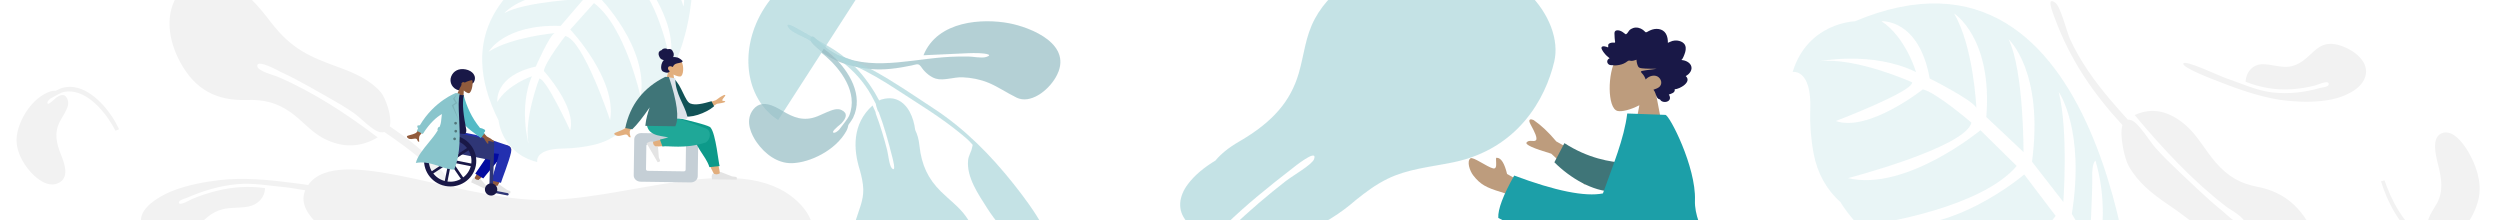 <svg width="1440" height="127" viewBox="0 0 1440 127" fill="none" xmlns="http://www.w3.org/2000/svg">
<rect x="0" y="0" width="1440" height="127" fill="#808080" stroke="none"/>
<g clip-path="url(#clip0)">
<rect width="1440" height="127" fill="white"/>
<path fill-rule="evenodd" clip-rule="evenodd" d="M176.086 109.022C189.912 80.681 259.331 113.855 309.342 115.169C359.354 116.483 425.605 85.888 458.516 115.275C491.427 144.661 440.219 186.89 351.53 179.428C262.841 171.965 162.26 137.363 176.086 109.022Z" fill="#F2F2F2"/>
<g opacity="0.7">
<path opacity="0.7" fill-rule="evenodd" clip-rule="evenodd" d="M824.498 -23.633C789.921 -21.992 767.723 -8.343 757.39 10.748C751.821 21.036 751.181 31.604 748.086 42.178C743.432 58.084 733.414 70.139 713.837 81.471C707.773 84.981 703.304 88.584 700.129 92.44C693.823 96.289 688.334 100.645 684.301 105.97C679.15 112.771 677.692 120.932 683.639 127.712C685.239 129.535 689.228 133.194 693.362 134.856C677.883 154.578 669.371 176.178 670.33 197.75C670.911 210.771 671.973 223.799 673.214 236.804C673.547 240.296 675.448 246.063 678.303 240.207C680.916 234.849 677.639 226.44 677.336 220.844C675.86 193.581 674.6 168.792 693.359 143.321C695.327 140.651 697.414 138.002 699.585 135.376C699.713 135.331 699.832 135.278 699.951 135.226C700.033 135.264 700.109 135.305 700.192 135.343C700.33 135.195 700.521 135.019 700.742 134.822C701.365 134.437 701.909 133.951 702.427 133.409C704.09 132.03 705.974 130.408 705.984 129.521C705.984 129.515 705.978 129.504 705.978 129.496C717.591 118.156 730.893 107.44 744.48 96.933C744.379 97.01 759.219 84.922 756.925 91.607C755.819 94.829 744.903 100.963 740.494 104.375C730.742 111.965 719.289 121.584 709.773 130.885C708.493 131.325 706.684 133.486 705.375 135.097C704.653 135.912 703.978 136.734 703.316 137.451C737.037 144.115 763.267 130.691 781.153 115.077C781.175 115.058 781.194 115.039 781.214 115.021C786.658 110.707 792.233 106.422 799.199 103.012C810.82 97.32 823.266 96.316 836.968 93.515C874.335 85.878 890.222 56.908 895.267 35.413C900.961 11.162 873.114 -26.024 824.498 -23.633Z" fill="#89C5CC"/>
</g>
<g opacity="0.7">
<path opacity="0.7" fill-rule="evenodd" clip-rule="evenodd" d="M608.075 44.606C603.333 52.706 593.227 59.99 585.571 56.244C580.008 53.522 574.975 50.009 569.204 47.626C564.592 45.722 559.602 44.768 554.438 44.526C549.473 44.292 543.593 46.658 539.004 45.3C536.079 44.435 532.879 41.801 531.115 39.255C528.969 36.16 528.786 36.952 524.778 37.778C516.924 39.398 509.25 40.468 501.568 39.77C490.501 38.765 478.999 35.368 470.978 27.921C469.959 26.975 465.988 24.071 466.929 21.977C467.98 19.639 469.698 22.158 470.388 22.763C474.786 26.625 478.623 30.011 484.129 32.323C505.37 41.243 528.552 32.872 551.649 32.58C552.864 32.529 555.654 32.566 557.522 32.545C560.473 32.514 565.297 33.679 568.024 32.819C573.161 31.2 565.284 30.655 563.737 30.618C561.78 30.572 559.679 30.553 557.883 30.64C549.587 30.988 540.468 31.468 531.912 31.834C540.1 11.668 566.205 10.58 581.112 13.363C593.393 15.655 619.183 25.552 608.075 44.606Z" fill="#69A1AC"/>
<path opacity="0.7" fill-rule="evenodd" clip-rule="evenodd" d="M558.012 161.88C565.639 148.145 563.873 135.031 556.314 124.583C552.24 118.952 546.807 115.104 541.975 110.318C534.705 103.12 530.79 95.192 529.605 83.867C529.238 80.359 528.43 77.427 527.171 74.902C526.684 71.187 525.729 67.61 523.903 64.257C521.571 59.974 517.613 56.636 512.565 56.589C511.208 56.577 508.292 56.849 506.397 57.858C499.768 45.233 490.434 34.623 478.788 27.631C471.758 23.411 464.606 19.373 457.422 15.41C455.493 14.346 451.975 13.104 454.372 16.189C456.563 19.012 461.817 20.631 464.851 22.424C479.635 31.16 493.056 39.134 501.921 54.97C502.849 56.63 503.738 58.328 504.594 60.051C504.585 60.116 504.585 60.179 504.583 60.242C504.542 60.26 504.502 60.275 504.462 60.294C504.506 60.397 504.552 60.53 504.602 60.681C504.653 61.05 504.776 61.423 504.936 61.805C505.257 62.91 505.652 64.18 506.118 64.487C506.122 64.489 506.129 64.49 506.133 64.493C509.278 72.786 511.678 81.509 513.898 90.27C513.882 90.205 516.63 99.982 513.658 96.828C512.225 95.308 511.662 89.056 510.941 86.213C509.322 79.908 507.048 72.263 504.466 65.465C504.547 64.827 503.849 63.401 503.319 62.353C503.065 61.8 502.796 61.262 502.579 60.765C490.769 71.342 491.426 85.915 495.29 98.056C495.295 98.07 495.3 98.084 495.305 98.098C496.25 101.644 497.146 105.229 497.238 109.047C497.394 115.416 494.867 120.501 492.982 126.677C487.842 143.521 499.262 159.455 509.393 168.708C520.821 179.149 547.333 181.22 558.012 161.88Z" fill="#89C5CC"/>
<path opacity="0.7" fill-rule="evenodd" clip-rule="evenodd" d="M610.715 159.015C607.748 137.957 595.75 120.971 583.845 105.973C570.549 89.22 555.727 74.26 538.125 62.703C526.56 55.11 515.106 47.186 502.966 40.515C498.655 38.146 494.203 35.977 489.616 34.133C489.238 33.982 478.993 29.869 480.029 32.923C480.618 34.66 490.644 37.211 492.151 37.888C500.642 41.699 508.608 46.449 516.36 51.528C529.124 59.891 542.175 67.663 553.943 77.466C555.701 78.93 557.585 80.406 559.1 82.155C560.71 84.014 560.32 82.717 559.889 85.111C559.47 87.437 557.9 89.633 557.631 92.153C556.565 102.15 563.838 112.304 568.305 119.439C573.413 127.598 579.877 134.723 586.509 141.361C591.382 146.237 596.446 150.742 601.862 154.936C603.569 156.258 605.454 157.486 606.955 159.06C607.36 159.485 607.836 160.609 608.274 160.862C609.202 161.397 610.151 161.085 610.941 161.518C610.883 160.679 610.808 159.845 610.715 159.015Z" fill="#89C5CC"/>
<path opacity="0.7" fill-rule="evenodd" clip-rule="evenodd" d="M502.543 -15.121C483.215 -27.583 455.381 -18.817 440.374 4.458C425.366 27.733 428.869 56.703 448.197 69.165" fill="#89C5CC"/>
<path opacity="0.7" fill-rule="evenodd" clip-rule="evenodd" d="M487.389 75.66C481.302 86.502 466.805 93.644 456.289 93.987C447.811 94.263 440.553 88.615 435.939 82.094C432.851 77.728 429.266 70.233 433.145 64.09C437.998 56.405 446.076 61.092 450.754 63.899C456.974 67.632 462.88 70.127 470.762 67.023C471.734 66.64 472.697 66.2 473.66 65.76C474.515 65.37 475.369 64.98 476.231 64.629C476.368 64.573 476.507 64.516 476.645 64.46C479.39 63.335 482.273 62.155 484.794 63.41C488.447 65.229 487.567 67.941 484.653 71.071C484.558 71.172 484.261 71.419 483.857 71.755C482.123 73.195 478.423 76.268 480.344 76.474C481.068 76.551 482.148 75.828 483.289 74.771C485.696 71.686 488.559 68.001 489.078 66.745C494.685 53.201 483.786 39.491 475.735 32.526C474.866 31.775 473.977 31.047 473.078 30.332L474.514 28.105C476.734 29.756 478.919 31.453 480.912 33.399C488.535 40.844 497.821 54.739 491.346 67.907C491.107 68.393 490.045 70.062 488.648 72.012C488.476 73.252 488.054 74.494 487.389 75.66Z" fill="#69A1AC"/>
</g>
<path fill-rule="evenodd" clip-rule="evenodd" d="M953.782 53.725C957.575 49.851 960.222 45.031 960.008 39.515C959.394 23.621 935.682 26.255 930.804 34.088C925.927 41.922 925.737 62.235 931.615 63.879C933.959 64.535 939.047 63.321 944.278 60.615L940.289 81.797L959.291 82.485L953.782 53.725Z" fill="#BD9C7D"/>
<path fill-rule="evenodd" clip-rule="evenodd" d="M968.484 34.539C969.118 33.992 969.482 33.192 969.8 32.431C970.129 31.641 970.451 30.843 970.681 30.016C971.14 28.364 971.213 26.449 969.99 25.109C969.008 24.035 967.496 23.514 966.089 23.362C965.152 23.261 964.182 23.349 963.271 23.593C962.367 23.836 961.576 24.356 960.697 24.665C960.729 22.868 960.469 20.978 959.551 19.41C958.667 17.901 957.203 17.019 955.51 16.739C953.772 16.451 952.035 16.77 950.443 17.505C950.044 17.689 949.649 17.882 949.27 18.103C948.952 18.289 948.62 18.514 948.253 18.581C947.843 18.655 947.65 18.428 947.396 18.141C947.098 17.805 946.76 17.506 946.4 17.239C944.808 16.057 942.683 15.518 940.768 16.122C939.885 16.401 939.019 16.897 938.401 17.601C937.851 18.228 937.438 19.24 936.694 19.665C936.379 19.845 936.17 19.583 935.896 19.386C935.484 19.089 935.093 18.764 934.675 18.475C934.089 18.069 933.45 17.758 932.76 17.582C931.749 17.325 930.34 17.325 930.004 18.563C929.877 19.027 929.943 19.532 929.961 20.005C929.986 20.655 930.013 21.306 930.05 21.955C930.078 22.449 930.119 22.926 930.2 23.412C930.244 23.671 930.392 24.157 930.265 24.41C930.106 24.727 929.432 24.52 929.141 24.52C928.566 24.522 927.986 24.595 927.447 24.805C927.029 24.968 926.587 25.214 926.397 25.649C926.281 25.916 926.299 26.196 926.339 26.476C926.387 26.813 926.312 26.988 926.254 27.324C925.496 26.941 922.852 26.055 922.469 27.335C922.342 27.762 922.579 28.258 922.761 28.628C923.079 29.277 923.505 29.875 923.942 30.447C924.854 31.639 925.956 32.679 927.15 33.577C925.693 34.122 925.255 35.869 926.459 36.963C926.991 37.446 927.725 37.576 928.418 37.572C928.672 37.57 929.041 37.492 929.238 37.541C929.345 37.567 929.457 37.656 929.605 37.671C930.579 37.769 931.69 37.588 932.652 37.42C934.366 37.12 936.004 36.425 937.361 35.324C937.709 35.042 937.994 34.882 938.448 34.903C938.846 34.921 939.232 35.037 939.63 35.061C940.681 35.124 941.647 34.678 942.635 34.393C942.65 35.63 942.977 37.003 943.476 38.133C943.884 39.055 944.798 39.219 945.699 39.332C948.578 39.691 951.487 39.512 954.38 39.62C951.558 40.111 948.656 40.25 945.856 40.846C944.59 41.116 945.52 41.941 946.036 42.509C946.887 43.444 947.503 44.586 947.915 45.781C949.346 44.161 951.806 43.148 953.932 43.739C956.282 44.391 957.842 47.45 956.248 49.55C955.323 50.769 953.717 51.195 952.376 51.685C953.371 52.725 953.566 54.215 954.142 55.486C954.426 56.112 954.83 56.824 955.507 57.063C955.758 57.151 956.054 57.169 956.247 57.37C956.486 57.618 956.535 57.887 956.844 58.104C958.076 58.97 960.049 58.978 961.205 57.948C962.251 57.016 962.044 55.475 961.235 54.462C962.598 53.987 965.071 53.401 964.608 51.423C967.527 51.347 974.759 47.184 970.967 43.814C973.153 42.757 975.225 40.056 973.935 37.562C972.942 35.642 970.505 34.712 968.484 34.539Z" fill="#191847"/>
<path fill-rule="evenodd" clip-rule="evenodd" d="M923.395 96.538L896.424 81.463C892.038 76.221 887.678 72.115 883.345 69.145C882.008 68.567 879.65 68.161 881.733 71.921C883.816 75.682 885.827 79.724 884.657 80.817C883.487 81.91 880.728 80.224 879.313 82.059C878.37 83.283 883.108 85.441 893.529 88.534L912.878 106.36L923.395 96.538ZM879.925 106.86L868.079 100.219C866.603 94.129 864.688 91.022 862.334 90.899C860.553 90.046 863.429 97.778 860.022 96.993C856.616 96.209 848.454 90.08 846.969 91.211C844.771 92.883 846.48 98.325 848.625 101.079C852.635 106.226 856.043 108.06 864.538 110.608C868.98 111.94 873.743 114.46 878.827 118.167L879.925 106.86Z" fill="#BD9C7D"/>
<path fill-rule="evenodd" clip-rule="evenodd" d="M936.892 93.886C927.27 93.442 914.503 91.076 901.102 82.447L895.317 93.473C904.446 102.586 917.469 110.273 929.094 110.388C938.256 110.479 943.309 100.291 936.892 93.886Z" fill="#3F7578"/>
<path fill-rule="evenodd" clip-rule="evenodd" d="M923.279 111.411C912.974 113.426 895.94 109.994 872.177 101.116C865.793 112.447 862.737 120.579 863.009 125.513C883.278 136.343 900.8 141.479 915.36 142.303C914.604 150.374 915.378 158.108 918.658 165.268C925.402 179.988 968.442 168.14 982.655 171.293C992.6 144.395 975.676 132.704 976.293 115.285C976.968 96.209 961.658 66.255 959.249 66.168L937.282 65.372C935.542 79.897 928.86 95.731 923.279 111.411Z" fill="#1C9FA8"/>
<g clip-path="url(#clip1)">
<path fill-rule="evenodd" clip-rule="evenodd" d="M219.386 53.191C213.16 45.949 204.184 42.049 195.209 38.797C177.739 32.468 167.937 28.124 156.142 12.939C149.206 4.008 141.964 -5.503 130.554 -9.236C122.246 -11.955 109.961 -11.955 103.548 -4.684C94.209 7.728 97.137 23.685 103.987 36.152C112.477 51.605 124.624 58.156 142.292 57.586C152.246 57.263 159.806 59.237 167.739 64.935C174.084 69.49 179.554 76.26 186.6 79.832C197.134 85.171 207.421 85.132 217.538 79.134C199.892 65.782 180.485 52.991 159.935 44.201C157.967 43.275 147.693 40.911 148.17 37.684C148.696 34.129 161.252 41.223 161.168 41.184C167.222 43.929 173.092 47.09 178.913 50.327C178.905 50.336 178.895 50.343 178.887 50.352C184.873 53.668 190.859 57.07 196.801 60.566C199.244 62.075 201.659 63.629 204.035 65.265C207.522 67.665 214.828 75.593 219.086 76.159C219.996 76.279 220.77 76.233 221.439 76.063C225.309 78.689 229.128 81.37 232.856 84.142C242.592 91.383 251.769 99.503 258.658 109.444C260.668 112.346 265.334 124.43 268.588 125.748C274.539 128.16 269.845 120.602 268.547 118.269C257.79 98.957 242.803 85.011 224.491 72.766C226.051 67.087 221.909 56.125 219.386 53.191Z" fill="#F2F2F2"/>
<path fill-rule="evenodd" clip-rule="evenodd" d="M81.675 124.067C83.921 117.259 94.062 111.901 100.626 109.465C108.749 106.451 117.709 104.787 126.234 103.77C140.277 102.095 155.277 103.614 169.052 105.404C170.712 105.62 191.034 107.981 190.301 110.247C189.575 112.492 168.792 108.242 164.403 107.857C155.035 107.034 145.976 105.192 136.43 106.096C126.545 107.031 116.89 109.874 107.798 113.881C106.631 114.395 102.475 115.258 103.106 116.953C103.724 118.609 109.681 115.041 110.8 114.57C115.421 112.628 120.231 111.048 125.098 109.858C134.218 107.626 143.453 107.066 152.639 108.351C152.555 113.748 148.582 117.932 142.984 119C138.146 119.924 132.802 119.365 128.177 120.53C124.992 121.332 122.132 122.902 119.59 124.949C112.885 130.35 110.361 136.584 100.684 137.171C93.097 137.631 78.453 133.855 81.675 124.067Z" fill="#F2F2F2"/>
<path fill-rule="evenodd" clip-rule="evenodd" d="M66.536 75.315L68.602 74.425C67.376 71.977 66.108 69.552 64.596 67.26C58.928 58.67 47.848 47.241 35.805 50.637C35.361 50.762 33.811 51.418 31.983 52.328C30.893 52.241 29.776 52.385 28.701 52.771C18.71 56.271 11.069 68.346 9.712 78.072C8.618 85.914 12.769 93.804 17.943 99.406C21.408 103.156 27.528 107.995 33.232 105.611C40.368 102.629 37.13 94.167 35.175 89.248C32.575 82.707 31.012 76.707 34.492 69.987C35.304 68.421 36.285 66.929 37.115 65.372C38.415 62.934 39.907 60.369 39.034 57.639C37.829 53.873 35.395 54.15 32.394 56.239C31.882 56.594 27.267 61.428 27.286 59.17C27.292 58.48 28.027 57.62 29.056 56.768C31.967 55.143 35.443 53.214 36.582 52.982C48.862 50.469 59.617 63.365 64.829 72.257C65.419 73.263 65.984 74.285 66.536 75.315L66.536 75.315Z" fill="#F2F2F2"/>
</g>
<path opacity="0.1" d="M401.296 -48.344C401.296 -48.344 237.253 -29.904 287.187 69.414C287.187 69.414 288.862 88.214 309.469 93.34C309.469 93.34 307.465 85.689 324.595 85.548C330.652 85.446 336.614 84.706 342.359 83.342C350.133 81.522 356.813 77.436 361.382 71.706V71.706C361.382 71.706 401.638 47.054 398.984 -23.154C398.984 -23.154 407.621 -40.018 405.963 -43.704L381.887 -28.574C381.887 -28.574 396.562 -12.321 393.715 3.712C393.715 3.712 383.194 -28.105 378.18 -26.461C377.166 -26.124 365.889 -17.898 365.889 -17.898C365.889 -17.898 391.27 10.427 385.984 35.021C385.984 35.021 379.031 -3.994 361.537 -14.747L345.42 -1.368C345.42 -1.368 373.806 27.525 369.012 55.82C369.012 55.82 360.175 15.166 342.14 1.794L328.478 17.01C328.478 17.01 355.56 45.691 351.419 69.133C351.419 69.133 335.926 22.66 325.603 20.757C325.603 20.757 314.079 35.483 313.258 40.867C313.258 40.867 332.218 61.767 328.407 75.119C328.407 75.119 314.441 44.787 310.636 45.279C310.636 45.279 301.71 68.446 304.404 82.837C304.404 82.837 298.721 61.707 306.362 43.924C306.362 43.924 292.422 48.64 286.465 58.717C286.465 58.717 284.419 43.746 308.618 38.337C308.618 38.337 316.361 20.568 319.472 19.07C319.472 19.07 294.475 21.339 281.457 29.799C281.457 29.799 290.35 13.857 322.918 14.919L336.295 -0.662C336.295 -0.662 302.913 0.776 290.598 7.486C290.598 7.486 302.63 -7.315 340.026 -4.247L355.658 -17.561C355.658 -17.561 326.613 -18.292 310.848 -13.607C310.848 -13.607 325.539 -24.953 360.313 -21.2L372.016 -28.908C372.016 -28.908 350.837 -29.1 344.791 -28.66C338.746 -28.22 337.976 -29.651 337.976 -29.651C350.075 -33.777 363.506 -34.736 376.779 -32.422C376.779 -32.422 402.265 -46.813 401.296 -48.344Z" fill="#259CA4"/>
<path opacity="0.1" d="M1229.55 183.239C1229.55 183.239 1214.14 -49.01 1068.37 12.283C1068.37 12.283 1041.3 12.954 1032.56 41.462C1032.56 41.462 1043.67 39.331 1042.72 63.423C1042.45 71.946 1043.12 80.394 1044.68 88.591C1046.77 99.683 1052.18 109.439 1060.09 116.375V116.375C1060.09 116.375 1092.73 175.172 1193.58 177.732C1193.58 177.732 1217.18 191.384 1222.58 189.384L1202.5 154.185C1202.5 154.185 1178.21 173.357 1155.41 167.919C1155.41 167.919 1201.74 155.98 1199.72 148.784C1199.31 147.329 1188.27 130.74 1188.27 130.74C1188.27 130.74 1145.95 163.88 1111.04 154.245C1111.04 154.245 1167.45 147.967 1184.05 124.339L1165.95 100.485C1165.95 100.485 1122.61 137.798 1082.36 128.525C1082.36 128.525 1141.25 119.744 1161.63 95.59L1140.73 75.022C1140.73 75.022 1097.78 110.522 1064.45 102.601C1064.45 102.601 1132.13 84.985 1135.55 70.644C1135.55 70.644 1115.21 53.127 1107.55 51.49C1107.55 51.49 1076.3 76.27 1057.41 69.717C1057.41 69.717 1101.85 52.802 1101.4 47.409C1101.4 47.409 1068.78 32.786 1047.96 35.283C1047.96 35.283 1078.64 29.187 1103.63 41.522C1103.63 41.522 1097.8 21.504 1083.76 12.226C1083.76 12.226 1105.36 10.692 1111.49 45.195C1111.49 45.195 1136.45 57.67 1138.39 62.178C1138.39 62.178 1136.81 26.836 1125.56 7.779C1125.56 7.779 1147.82 21.708 1144.11 67.395L1165.55 87.594C1165.55 87.594 1165.73 40.54 1156.94 22.627C1156.94 22.627 1177.35 40.868 1170.44 93.16L1188.48 116.327C1188.48 116.327 1191.48 75.563 1185.82 52.982C1185.82 52.982 1201.1 74.651 1193.38 123.197L1203.65 140.339C1203.65 140.339 1205.35 110.584 1205.12 102.046C1204.9 93.508 1207 92.555 1207 92.555C1212.11 109.933 1212.58 128.899 1208.37 147.349C1208.37 147.349 1227.29 184.465 1229.55 183.239Z" fill="#259CA4"/>
<g clip-path="url(#clip2)">
<path fill-rule="evenodd" clip-rule="evenodd" d="M369.389 76.655L398.237 77.079C400.454 77.112 402.227 78.756 402.198 80.751L401.892 101.524C401.863 103.52 400.042 105.111 397.826 105.078L368.977 104.654C366.76 104.622 364.987 102.978 365.017 100.983L365.322 80.209C365.351 78.214 367.172 76.623 369.389 76.655ZM373.309 83.037C372.755 83.028 372.3 83.426 372.293 83.925L372.094 97.473C372.086 97.972 372.53 98.383 373.084 98.391L393.905 98.697C394.459 98.705 394.914 98.307 394.922 97.808L395.121 84.26C395.128 83.762 394.685 83.351 394.131 83.343L373.309 83.037Z" fill="#C5CFD6"/>
<g clip-path="url(#clip3)">
<path fill-rule="evenodd" clip-rule="evenodd" d="M411.808 101.369C408.682 95.365 406.433 90.144 405.54 87.394C404.012 82.684 402.857 78.543 402.573 76.999C401.894 73.316 408.264 73.195 409.079 75.033C410.312 77.814 412.403 86.921 414.873 100.668L411.808 101.369ZM374.8 82.127C377.764 81.194 388.136 78.291 393.129 77.5C394.564 77.273 395.955 77.063 397.262 76.873C401.148 76.311 403.071 82.196 399.33 82.591C390.015 83.576 376.816 84.539 375.686 84.652C374.102 84.811 372.938 82.713 374.8 82.127Z" fill="#E2AE7D"/>
<path fill-rule="evenodd" clip-rule="evenodd" d="M399.665 75.296L383.814 68.263L383.836 66.782L385.733 66.81C401.117 70.33 408.971 72.556 409.297 73.489C409.301 73.499 409.304 73.509 409.307 73.519C409.315 73.527 409.322 73.536 409.329 73.545C412.336 77.112 413.915 94.334 414.497 95.63L408.626 96.276C406.486 89.282 399.385 84.327 399.698 75.993C399.651 75.748 399.641 75.516 399.665 75.296Z" fill="#0D9A8A"/>
<path fill-rule="evenodd" clip-rule="evenodd" d="M384.98 79.12C383.524 78.854 382.183 78.615 381.036 78.43C373.623 77.229 371.506 73.868 372.893 66.621L386.581 66.823C388.809 67.393 400.368 71.644 406.365 73.903C410.334 75.398 409 80.558 406.721 81.872C406.707 81.954 406.666 82.01 406.593 82.034C394.376 86.074 384.793 83.719 381.57 84.379L380.142 80.433L384.98 79.12Z" fill="#1FA898"/>
<path fill-rule="evenodd" clip-rule="evenodd" d="M375.611 81.472C374.852 81.499 374.316 81.572 374.002 81.693C373.62 81.839 373.096 82.111 372.43 82.508C372.666 82.912 374.779 86.546 378.772 93.408C379.963 93.298 380.423 92.922 380.149 92.28C379.876 91.638 379.655 91.103 379.486 90.674L379.015 84.658C379.006 84.543 378.891 84.447 378.759 84.444C378.757 84.444 378.755 84.444 378.753 84.444L377.697 84.451C377.079 83.997 376.668 83.593 376.462 83.24C376.295 82.953 376.192 82.508 376.152 81.905L376.152 81.905C376.136 81.673 375.909 81.48 375.645 81.472C375.634 81.472 375.622 81.472 375.611 81.472Z" fill="#E4E4E4"/>
<path fill-rule="evenodd" clip-rule="evenodd" d="M410.362 100.243C410.072 100.866 409.925 101.334 409.92 101.645C409.914 102.024 409.982 102.578 410.122 103.307C410.647 103.314 415.363 103.384 424.27 103.515C424.653 102.502 424.449 101.95 423.658 101.857C422.867 101.764 422.21 101.681 421.687 101.608L415.147 99.056C415.021 99.007 414.872 99.053 414.814 99.158C414.813 99.16 414.812 99.162 414.811 99.163L414.376 100.016C413.638 100.291 413.04 100.426 412.582 100.419C412.209 100.414 411.697 100.28 411.044 100.019L411.044 100.019C410.794 99.918 410.494 100.006 410.376 100.216C410.371 100.225 410.366 100.234 410.362 100.243Z" fill="#E4E4E4"/>
</g>
<g clip-path="url(#clip4)">
<path fill-rule="evenodd" clip-rule="evenodd" d="M385.036 40.85C383.896 39.697 383.134 38.293 383.288 36.734C383.731 32.245 391.189 33.343 392.61 35.633C394.03 37.924 393.773 43.676 391.888 44.054C391.136 44.205 389.546 43.785 387.934 42.942L388.865 48.997L382.844 48.909L385.036 40.85Z" fill="#E2AE7D"/>
<path fill-rule="evenodd" clip-rule="evenodd" d="M390.268 33.127C389.448 32.905 388.255 32.816 387.752 32.857C388.046 32.288 388.169 31.651 388.086 31.028C388.005 30.422 387.69 29.903 387.399 29.359C387.266 29.108 387.113 28.859 386.884 28.666C386.65 28.468 386.352 28.336 386.039 28.27C385.719 28.203 385.383 28.203 385.06 28.256C384.917 28.278 384.788 28.331 384.648 28.359C384.505 28.388 384.437 28.312 384.334 28.235C384.086 28.05 383.721 27.955 383.405 27.919C383.05 27.877 382.681 27.917 382.341 28.009C382.01 28.1 381.691 28.25 381.449 28.471C381.342 28.57 381.244 28.683 381.179 28.808C381.153 28.859 381.148 28.89 381.086 28.908C381.029 28.924 380.962 28.924 380.903 28.94C380.333 29.093 379.841 29.453 379.57 29.921C379.411 30.195 379.331 30.678 379.343 31.222C379.355 31.766 379.92 33.193 380.461 33.719C380.944 34.188 381.658 34.503 382.351 34.647C381.883 35.081 381.569 35.628 381.334 36.185C381.078 36.79 380.917 37.42 380.851 38.064C380.788 38.676 380.774 39.323 380.936 39.925C381.089 40.488 381.425 40.953 381.993 41.253C382.253 41.39 382.534 41.495 382.817 41.591C383.095 41.685 383.374 41.777 383.667 41.832C384.22 41.937 384.859 41.929 385.292 41.566C385.447 41.435 385.619 41.27 385.734 41.109C385.775 41.051 385.8 41.013 385.752 40.955C385.694 40.886 385.6 40.832 385.525 40.777C385.099 40.465 384.838 40.053 384.778 39.567C384.717 39.074 384.885 38.441 385.459 38.235C386.168 37.98 386.94 38.296 387.563 38.589C387.841 37.806 388.398 37.105 389.261 36.756C390.216 36.371 391.305 36.34 392.285 36.011C392.54 35.926 392.8 35.828 392.99 35.649C393.069 35.574 393.163 35.477 393.195 35.377C393.238 35.245 393.138 35.133 393.061 35.029C392.652 34.476 391.087 33.349 390.268 33.127Z" fill="#191847"/>
</g>
<g clip-path="url(#clip5)">
<path fill-rule="evenodd" clip-rule="evenodd" d="M403.243 60.894L412.381 57.685C413.993 56.38 415.546 55.393 417.039 54.723C417.484 54.612 418.242 54.587 417.419 55.564C416.596 56.541 415.783 57.599 416.101 57.95C416.419 58.301 417.36 57.933 417.722 58.502C417.963 58.881 416.379 59.307 412.971 59.78L406.099 64.05L403.243 60.894ZM366.481 61.275L371.609 62.205C366.32 70.196 363.485 74.431 363.103 74.91C362.243 75.986 363.001 77.994 363.276 79.049C361.446 79.378 362.2 77.089 359.883 77.535C357.769 77.942 355.965 79.041 354.022 77.495C353.783 77.305 353.615 76.719 354.443 76.432C356.507 75.718 359.56 74.367 360.059 73.833C360.741 73.104 362.881 68.918 366.481 61.275Z" fill="#E2AE7D"/>
<path fill-rule="evenodd" clip-rule="evenodd" d="M385.829 45.451L388.003 45.171C392.671 49.078 394.464 58.327 397.594 59.594C400.554 60.791 404.791 59.737 409.829 58.303L411.323 61.199C406.705 65.261 396.944 68.607 393.037 66.558C386.792 63.281 385.506 51.888 385.829 45.451Z" fill="#115256"/>
<path fill-rule="evenodd" clip-rule="evenodd" d="M376.038 68.138C384.735 68.266 391.133 68.36 395.231 68.421C396.108 68.433 395.958 67.371 395.84 66.834C394.467 60.636 388.853 53.895 388.982 45.104L383.457 44.295C378.787 50.395 377.092 57.965 376.038 68.138Z" fill="#DDE3E9"/>
<path fill-rule="evenodd" clip-rule="evenodd" d="M374.215 61.858C370.216 67.71 366.864 71.917 364.161 74.478L360.148 73.758C362.937 60.338 370.588 50.516 383.1 44.29L383.163 44.291L385.292 44.323C390.053 58.583 391.284 68.055 388.985 72.741L371.708 72.487C372.032 69.039 372.962 65.4 374.215 61.858L374.215 61.858Z" fill="#3F7578"/>
</g>
</g>
<path fill-rule="evenodd" clip-rule="evenodd" d="M1226.1 95.603C1231.57 105.273 1239.88 111.719 1248.24 117.42C1264.5 128.518 1273.57 135.654 1283.83 155.653C1289.87 167.416 1296.15 179.91 1306.8 186.699C1314.55 191.643 1326.28 194.346 1332.88 187.424C1342.61 175.253 1340.87 156.32 1335.15 140.523C1328.06 120.945 1316.9 110.763 1299.99 107.529C1290.47 105.709 1283.38 101.783 1276.18 93.507C1270.43 86.89 1265.65 77.927 1259.16 72.283C1249.45 63.845 1239.63 61.627 1229.58 66.275C1245.54 85.462 1263.23 104.391 1282.27 118.988C1284.09 120.482 1293.74 125.452 1293.07 129.046C1292.34 133.004 1280.81 122.111 1280.89 122.175C1275.29 117.696 1269.9 112.781 1264.55 107.791C1264.56 107.783 1264.57 107.777 1264.58 107.768C1259.08 102.65 1253.59 97.434 1248.15 92.119C1245.92 89.852 1243.71 87.54 1241.55 85.142C1238.38 81.624 1231.93 70.93 1227.9 69.345C1227.04 69.006 1226.3 68.889 1225.65 68.937C1222.13 65.076 1218.66 61.162 1215.28 57.164C1206.46 46.724 1198.24 35.398 1192.32 22.488C1190.59 18.72 1186.93 3.843 1183.91 1.617C1178.39 -2.457 1182.37 7.238 1183.46 10.197C1192.45 34.699 1205.84 53.981 1222.52 72.044C1220.66 78.21 1223.89 91.685 1226.1 95.603Z" fill="#F2F2F2"/>
<path fill-rule="evenodd" clip-rule="evenodd" d="M1362.23 44.67C1359.64 51.979 1349.61 55.889 1343.18 57.236C1335.23 58.904 1326.56 58.839 1318.36 58.129C1304.84 56.959 1290.62 51.918 1277.59 46.835C1276.02 46.223 1256.78 39.044 1257.62 36.608C1258.46 34.195 1278.03 43.64 1282.19 45.047C1291.08 48.051 1299.61 52.156 1308.78 53.22C1318.28 54.323 1327.68 53.189 1336.62 50.598C1337.77 50.265 1341.8 50.19 1341.31 48.109C1340.82 46.074 1334.9 48.854 1333.8 49.147C1329.27 50.356 1324.57 51.108 1319.84 51.402C1310.99 51.953 1302.14 50.563 1293.45 47.069C1293.89 40.901 1297.96 36.981 1303.37 36.987C1308.05 36.994 1313.12 38.81 1317.61 38.493C1320.7 38.274 1323.53 37.104 1326.1 35.317C1332.85 30.603 1335.67 24.013 1344.95 25.469C1352.22 26.611 1365.95 34.162 1362.23 44.67Z" fill="#F2F2F2"/>
<path fill-rule="evenodd" clip-rule="evenodd" d="M1373.48 103.878L1371.45 104.443C1372.46 107.519 1373.51 110.577 1374.8 113.537C1379.65 124.628 1389.47 140.166 1401.19 138.924C1401.62 138.879 1403.15 138.467 1404.95 137.826C1405.99 138.166 1407.06 138.247 1408.11 138.041C1417.88 136.228 1425.97 124.07 1427.91 113.221C1429.47 104.474 1426.02 94.517 1421.45 86.958C1418.39 81.897 1412.87 75.005 1407.26 76.482C1400.26 78.33 1402.79 88.74 1404.33 94.809C1406.39 102.877 1407.48 110.098 1403.72 117.035C1402.84 118.651 1401.81 120.146 1400.91 121.748C1399.51 124.255 1397.92 126.867 1398.57 130.188C1399.47 134.77 1401.81 134.988 1404.82 133.254C1405.33 132.959 1410.05 128.435 1409.89 131.018C1409.83 131.807 1409.08 132.632 1408.04 133.381C1405.15 134.604 1401.71 136.049 1400.6 136.065C1388.72 136.243 1379.3 119.097 1374.91 107.759C1374.41 106.475 1373.94 105.179 1373.48 103.878L1373.48 103.878Z" fill="#F2F2F2"/>
<g clip-path="url(#clip6)">
<path fill-rule="evenodd" clip-rule="evenodd" d="M264.54 52.09C266.761 52.528 268.084 50.073 269.628 48.888C270.733 48.039 272.213 48.649 272.953 47.303C274.812 43.916 272.244 40.768 268.241 39.978C264.238 39.189 261.098 40.886 259.854 44.124C258.61 47.361 260.537 51.3 264.54 52.09Z" fill="#191847"/>
<path fill-rule="evenodd" clip-rule="evenodd" d="M267.146 52.115C268.257 53.109 269.422 53.713 270.032 53.68C271.56 53.598 272.726 48.391 272.007 46.106C271.288 43.821 265.677 41.78 264.579 45.81C264.198 47.209 264.555 48.595 265.246 49.804L262.19 56.844L266.853 57.764L267.146 52.115Z" fill="#915B3C"/>
<path fill-rule="evenodd" clip-rule="evenodd" d="M265.449 42.999C261.199 45.733 264.063 50.095 265.046 50.289C265.207 49.805 265.495 49.361 265.869 48.957C265.757 48.736 265.715 48.48 265.765 48.222C265.89 47.589 266.527 47.181 267.188 47.312C267.394 47.352 267.578 47.441 267.73 47.562C269.399 46.644 271.36 46.161 272.284 46.172C273.891 46.192 269.698 40.266 265.449 42.999Z" fill="#191847"/>
<path fill-rule="evenodd" clip-rule="evenodd" d="M285.945 94.804C284.817 98.618 283.532 107.041 283.251 109.489C283.074 111.027 285.251 111.045 285.686 109.872C285.76 109.673 286.037 108.978 286.452 107.942C288.482 102.86 293.795 89.56 294.462 86.203C294.768 84.663 291.524 82.744 289.763 84.329C288.772 83.311 287.186 82.778 285.867 84.179C284.868 85.24 282.385 88.322 279.668 91.957C277.287 95.142 272.968 103.159 272.968 103.159L275.007 104.606C275.007 104.606 282.257 96.959 286.945 91.52C286.622 92.551 286.285 93.657 285.945 94.804Z" fill="#915B3C"/>
<path fill-rule="evenodd" clip-rule="evenodd" d="M273.751 100.03L284.959 83.659C287.372 81.112 291.84 85.631 290.88 87.195C288.699 90.745 279.009 101.72 278.359 102.778L273.751 100.03Z" fill="#030BA0"/>
<path fill-rule="evenodd" clip-rule="evenodd" d="M294.381 87.638C293.381 92.708 288.771 104.179 288.549 105.295L283.109 104.034C283.109 104.034 287.611 88.775 287.407 88.625C287.1 88.401 273.222 87.734 269.148 87.087C263.273 86.153 261.554 82.16 262.675 75.445L273.972 77.674C273.972 77.674 288.127 82.232 292.553 83.796C294.447 84.465 294.657 86.241 294.381 87.638Z" fill="#2330B0"/>
<path fill-rule="evenodd" clip-rule="evenodd" d="M273.366 102.573C273.213 102.401 272.945 102.379 272.781 102.539C272.483 102.832 272.056 103.281 271.914 103.58C271.688 104.056 271.416 105.045 271.416 105.045C271.979 105.306 281.535 109.748 281.535 109.748C281.535 109.748 282.537 108.652 281.735 108.155C280.934 107.658 280.411 107.314 280.411 107.314L276.684 103.07C276.611 102.987 276.483 102.979 276.401 103.053L275.757 103.632C275.757 103.632 274.799 103.627 274.308 103.398C274.008 103.259 273.622 102.862 273.366 102.573Z" fill="#E4E4E4"/>
<path fill-rule="evenodd" clip-rule="evenodd" d="M284.097 106.469C283.907 106.337 283.641 106.38 283.522 106.575C283.305 106.93 283.002 107.468 282.938 107.792C282.836 108.309 282.816 109.335 282.816 109.335C283.425 109.455 293.774 111.496 293.774 111.496C293.774 111.496 294.475 110.192 293.576 109.9C292.678 109.607 292.087 109.398 292.087 109.398L287.434 106.161C287.343 106.098 287.216 106.12 287.155 106.212L286.674 106.928C286.674 106.928 285.745 107.151 285.212 107.046C284.888 106.982 284.417 106.688 284.097 106.469Z" fill="#E4E4E4"/>
<path d="M292.452 111.235L283.515 109.472C283.139 109.398 282.776 109.637 282.703 110.006C282.63 110.376 282.876 110.735 283.251 110.809L292.188 112.572C292.564 112.646 292.927 112.407 293 112.037C293.073 111.668 292.828 111.309 292.452 111.235Z" fill="#2F3676"/>
<path d="M259.556 77.956C259.764 76.901 260.802 76.217 261.875 76.429L282.664 80.529C283.737 80.74 284.438 81.767 284.23 82.822L282.384 92.182L258.487 87.469C258.058 87.384 257.777 86.973 257.86 86.552L259.556 77.956Z" fill="#2F3676"/>
<path fill-rule="evenodd" clip-rule="evenodd" d="M282.664 80.529L283.09 80.613C284.041 80.8 284.719 81.638 284.692 82.592L283.919 108.956L281.843 108.547" fill="#2F3676"/>
<path fill-rule="evenodd" clip-rule="evenodd" d="M282.194 112.585C284.126 112.966 285.995 111.736 286.37 109.837C286.744 107.938 285.482 106.09 283.551 105.709C281.619 105.328 279.75 106.558 279.376 108.457C279.001 110.356 280.263 112.205 282.194 112.585Z" fill="#191847"/>
<path fill-rule="evenodd" clip-rule="evenodd" d="M274.059 95.502C272.478 103.52 264.585 108.715 256.43 107.107C248.275 105.498 242.947 97.695 244.528 89.677C246.109 81.659 254.002 76.464 262.157 78.072C270.312 79.68 275.64 87.484 274.059 95.502ZM271.339 94.965C270.049 101.506 263.61 105.745 256.958 104.433C250.305 103.12 245.958 96.754 247.248 90.214C248.538 83.673 254.977 79.434 261.629 80.746C268.282 82.058 272.629 88.424 271.339 94.965Z" fill="#191847"/>
<path d="M262.557 80.136L261.003 79.829L256.03 105.044L257.584 105.35L262.557 80.136Z" fill="#191847"/>
<path d="M270.34 85.787L269.898 85.139C269.775 84.96 269.529 84.911 269.348 85.03L248.353 98.851C248.172 98.97 248.125 99.212 248.247 99.391L248.69 100.04C248.812 100.219 249.058 100.268 249.239 100.149L270.234 86.328C270.415 86.209 270.463 85.967 270.34 85.787Z" fill="#191847"/>
<path d="M272.041 95.501L272.191 94.737C272.233 94.525 272.093 94.32 271.878 94.278L247.01 89.373C246.795 89.331 246.588 89.467 246.546 89.678L246.395 90.442C246.354 90.653 246.494 90.859 246.709 90.901L271.577 95.806C271.791 95.848 271.999 95.712 272.041 95.501Z" fill="#191847"/>
<path d="M266.274 103.509L266.93 103.077C267.111 102.958 267.159 102.716 267.037 102.537L252.862 81.779C252.74 81.6 252.494 81.552 252.313 81.671L251.657 82.103C251.475 82.222 251.428 82.464 251.55 82.643L265.724 103.4C265.847 103.579 266.093 103.628 266.274 103.509Z" fill="#191847"/>
<path fill-rule="evenodd" clip-rule="evenodd" d="M239.742 76.468C240.704 75.597 247.454 65.522 247.454 65.522L250.755 66.806C250.755 66.806 242.506 77.253 241.95 77.837C241.228 78.596 241.346 80.147 241.426 81.198C241.438 81.361 241.45 81.512 241.457 81.646C240.764 81.679 240.602 81.255 240.432 80.809C240.239 80.305 240.036 79.771 239.042 79.833C238.658 79.857 238.281 79.914 237.913 79.971C236.641 80.165 235.472 80.344 234.48 79.057C234.322 78.853 234.28 78.296 234.969 78.138C236.686 77.745 239.271 76.894 239.742 76.468ZM280.446 78.614L275.131 72.917L273.104 75.976L278.748 79.689C280.088 82.036 280.894 83.063 281.165 82.77C281.394 82.523 281.31 82.233 281.233 81.967C281.173 81.759 281.117 81.564 281.216 81.415C281.441 81.075 282.6 81.344 283.688 81.645C284.776 81.947 284.55 81.4 284.33 81.109C283.334 80.223 282.039 79.391 280.446 78.614Z" fill="#915B3C"/>
<path fill-rule="evenodd" clip-rule="evenodd" d="M267.066 54.837L264.823 55.265C264.739 55.803 264.587 56.562 264.414 57.431C263.867 60.159 263.103 63.975 263.553 65.472C265.112 70.657 269.732 74.109 274.877 77.954C275.566 78.469 276.266 78.992 276.968 79.526L279.15 76.697C278.994 76.535 278.84 76.372 278.687 76.21C278.949 76.173 279.192 76.023 279.333 75.779C279.576 75.36 279.426 74.823 278.998 74.582C278.129 74.09 277.287 73.789 276.479 73.688C271.607 67.716 268.801 61.295 267.066 54.837Z" fill="#54BAC6"/>
<path fill-rule="evenodd" clip-rule="evenodd" d="M253.474 74.357C253.474 74.357 262.441 77.153 267.897 77.201C268.348 77.205 268.692 75.36 268.589 74.817C266.996 66.365 266.063 60.224 267.136 54.784C266.185 55.057 264.087 54.32 264.087 54.32C259.112 59.164 256.065 65.246 253.474 74.357Z" fill="#191847"/>
<path fill-rule="evenodd" clip-rule="evenodd" d="M241.836 72.159C250.227 58.052 262.618 53.554 262.618 53.554L262.921 53.614L263.668 53.761L264.828 53.99C263.936 57.195 264.178 62.162 264.459 67.925C264.907 77.141 265.455 88.39 261.622 97.715C259.159 97.768 256.455 96.867 253.528 95.892C249.304 94.484 244.615 92.922 239.514 93.847C240.464 89.996 243.621 86.148 246.763 82.318C248.756 79.89 250.742 77.469 252.157 75.059C251.987 74.826 251.936 74.517 252.047 74.231L252.26 73.686C252.404 73.317 252.775 73.101 253.156 73.131C253.278 72.858 253.391 72.584 253.493 72.311C254.015 70.914 254.145 69.457 254.273 68.016L254.273 68.016C254.344 67.226 254.414 66.44 254.548 65.671C251.497 67.437 247.563 70.79 243.547 77.153L240.087 75.368C240.328 74.883 240.575 74.408 240.826 73.942C240.446 73.629 240.161 72.437 240.555 72.325C240.971 72.207 241.398 72.153 241.836 72.159Z" fill="#89C5CC"/>
<path fill-rule="evenodd" clip-rule="evenodd" d="M263.383 53.904L261.783 56.737L263.353 59.407L261.177 60.833L264.125 69.133L260.19 60.654L262.337 59.207L260.941 56.846L263.383 53.904Z" fill="black" fill-opacity="0.1"/>
<path fill-rule="evenodd" clip-rule="evenodd" d="M262.265 71.743C262.694 71.827 263.11 71.554 263.193 71.132C263.276 70.71 262.996 70.299 262.567 70.214C262.138 70.13 261.722 70.403 261.639 70.825C261.556 71.247 261.836 71.658 262.265 71.743ZM262.37 76.328C262.799 76.412 263.215 76.139 263.298 75.717C263.381 75.295 263.101 74.884 262.672 74.799C262.242 74.715 261.827 74.988 261.744 75.41C261.66 75.832 261.941 76.243 262.37 76.328ZM262.626 80.148C262.542 80.57 262.127 80.844 261.698 80.759C261.269 80.675 260.988 80.264 261.071 79.842C261.155 79.42 261.57 79.147 261.999 79.231C262.428 79.316 262.709 79.727 262.626 80.148Z" fill="black" fill-opacity="0.4"/>
</g>
</g>
<defs>
<clipPath id="clip0">
<rect width="1440" height="127" fill="white"/>
</clipPath>
<clipPath id="clip1">
<rect width="225.79" height="188.662" fill="white" transform="translate(-9 42.033) rotate(-23.3)"/>
</clipPath>
<clipPath id="clip2">
<rect width="73.153" height="80.049" fill="white" transform="translate(353.016 25.942) rotate(0.842)"/>
</clipPath>
<clipPath id="clip3">
<rect width="52.435" height="36.134" fill="white" transform="translate(372.547 66.616) rotate(0.842)"/>
</clipPath>
<clipPath id="clip4">
<rect width="14.301" height="21.008" fill="white" transform="translate(379.389 27.847) rotate(0.842)"/>
</clipPath>
<clipPath id="clip5">
<rect width="63.641" height="35.084" fill="white" transform="translate(354.314 43.867) rotate(0.842)"/>
</clipPath>
<clipPath id="clip6">
<rect width="64.718" height="68.534" fill="white" transform="translate(243 35) rotate(11.158)"/>
</clipPath>
</defs>
</svg>
